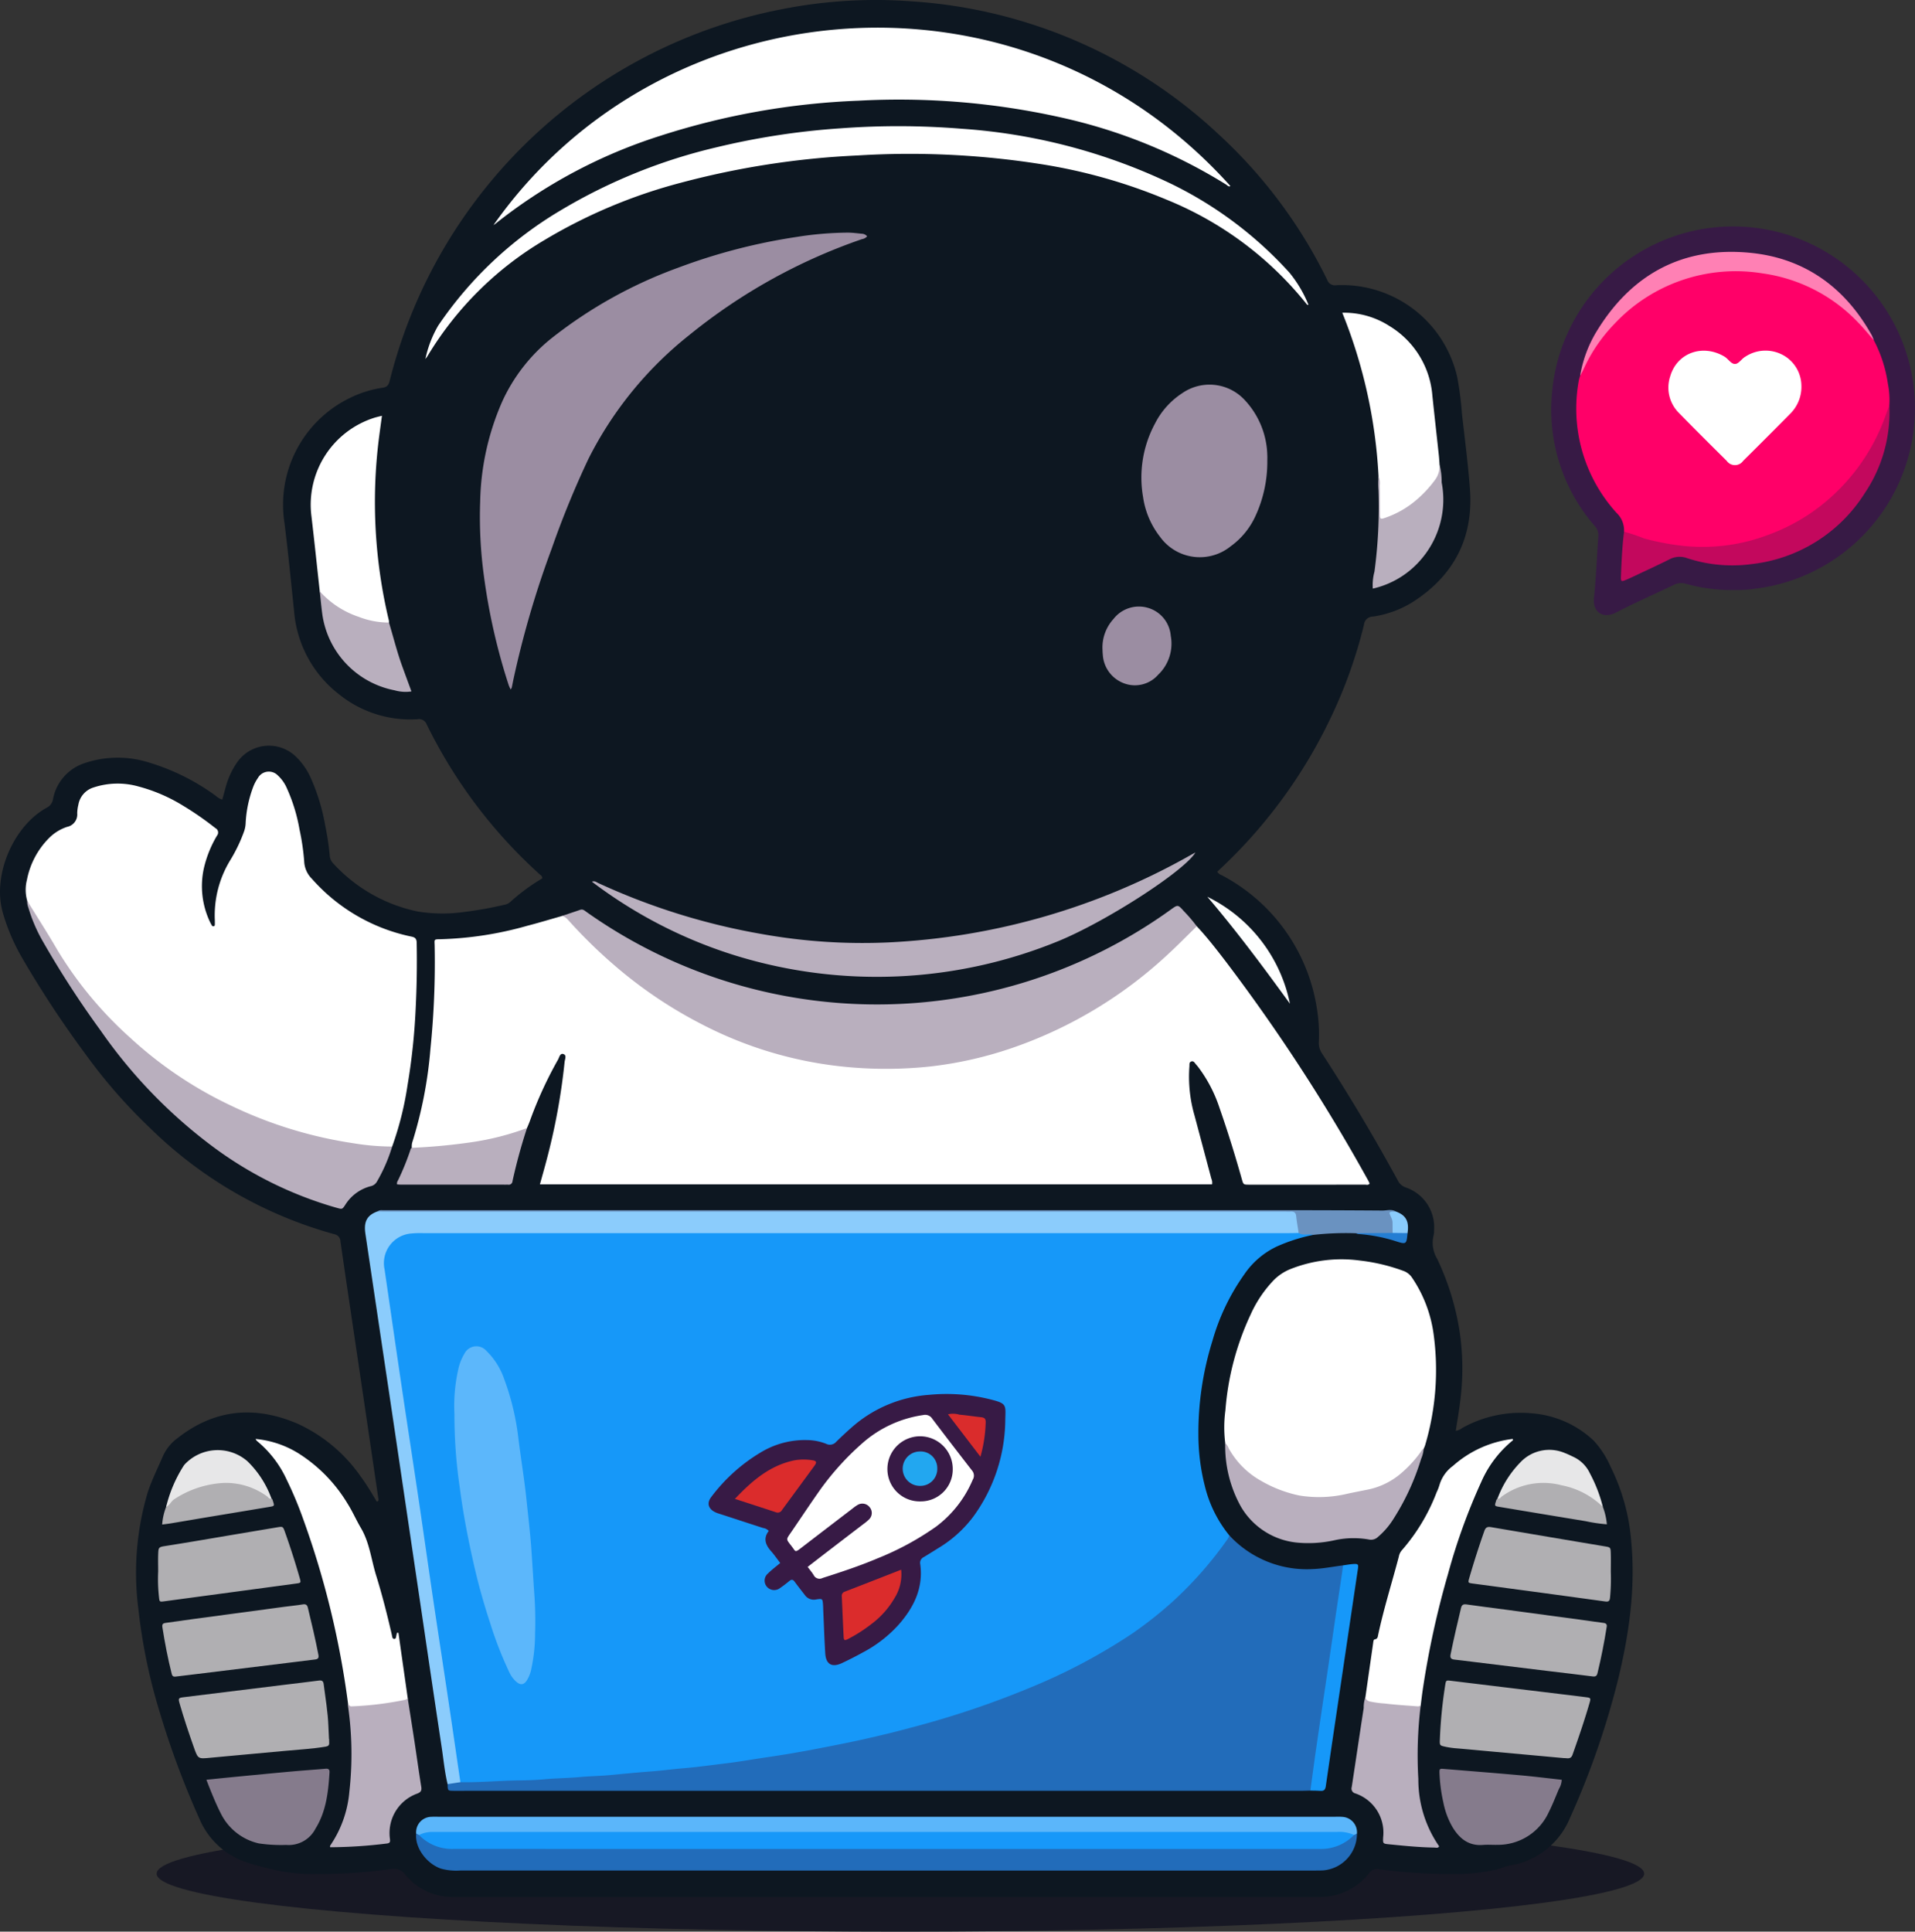<svg id="Capa_1" data-name="Capa 1" xmlns="http://www.w3.org/2000/svg" viewBox="0 0 280.644 283.065"><rect x="0" y="0" width="280.644" height="283.065" fill="#333333" stroke="none"/><defs><style>.cls-1{fill:#141623;opacity:0.9;}.cls-2{fill:#0d1721;}.cls-3{fill:#371a45;}.cls-4{fill:#1698f9;}.cls-5{fill:#fff;}.cls-6{fill:#226cba;}.cls-7{fill:#9b8da2;}.cls-8{fill:#b9afbe;}.cls-9{fill:#8bccfc;}.cls-10{fill:#5bb6fa;}.cls-11{fill:#b0afb2;}.cls-12{fill:#857b8c;}.cls-13{fill:#6a92c0;}.cls-14{fill:#e7e7e8;}.cls-15{fill:#fdfefe;}.cls-16{fill:#8acbfb;}.cls-17{fill:#247ed3;}.cls-18{fill:#ff0068;}.cls-19{fill:#c3085d;}.cls-20{fill:#ff80b4;}.cls-21{fill:#5cb7fb;}.cls-22{fill:#1798f9;}.cls-23{fill:#db2c2c;}.cls-24{fill:#da2c2c;}.cls-25{fill:#22a7f0;}</style></defs><title>not-results-black</title><ellipse class="cls-1" cx="131.954" cy="274.565" rx="109" ry="8.5"/><path class="cls-2" d="M199.439,148.68a1.183,1.183,0,0,0,.649.507A26.633,26.633,0,0,1,214.031,168.678a23.622,23.622,0,0,1,.292,4.974,2.706,2.706,0,0,0,.465,1.652q5.899,9.065,11.079,18.56a2.043,2.043,0,0,0,1.166,1.07,6.14,6.14,0,0,1,4.175,6.27,2.876,2.876,0,0,1-.061.723,4.568,4.568,0,0,0,.516,3.477,38.489,38.489,0,0,1,3.312,10.787,37.068,37.068,0,0,1,.03,10.361c-.168,1.335-.403,2.662-.616,4.052a1.942,1.942,0,0,0,.932-.401,17.545,17.545,0,0,1,10.219-2.16,14.82,14.82,0,0,1,9.048,3.99,13.583,13.583,0,0,1,2.481,3.819,29.707,29.707,0,0,1,3.025,10.843c.683,7.027-.329,13.894-2,20.69a119.277,119.277,0,0,1-6.982,19.983,11.441,11.441,0,0,1-8.849,6.941c-.624.116-1.178.389-1.779.548a26.108,26.108,0,0,1-6.495.695,78.334,78.334,0,0,1-10.781-.69,1.429,1.429,0,0,0-1.508.553,9.046,9.046,0,0,1-7.336,3.496q-63.385.008-126.77.001a8.858,8.858,0,0,1-7.131-3.254,2.101,2.101,0,0,0-2.206-.824,76.057,76.057,0,0,1-10.674.721,26.199,26.199,0,0,1-5.993-.537c-1.445-.339-2.895-.683-4.301-1.152a11.331,11.331,0,0,1-7.009-6.382,126.847,126.847,0,0,1-5.862-15.765,81.614,81.614,0,0,1-3.083-14.935,41.365,41.365,0,0,1,1.336-17.075c.607-1.887,1.504-3.648,2.282-5.46a6.651,6.651,0,0,1,2.088-2.553c5.464-4.305,11.407-4.822,17.683-2.103a22.82,22.82,0,0,1,9.205,7.74c.865,1.17,1.601,2.424,2.345,3.664.37-.151.228-.406.194-.634q-1.013-6.886-2.027-13.772-1.093-7.4-2.193-14.799-.661-4.471-1.31-8.944a1.082,1.082,0,0,0-.9-1.055A61.973,61.973,0,0,1,43.04,186.242a77.862,77.862,0,0,1-9.432-10.789,152.292,152.292,0,0,1-9.319-14.142A29.356,29.356,0,0,1,21.418,154.539c-1.492-5.502,1.68-12.63,6.471-15.24a1.686,1.686,0,0,0,.922-1.248,6.89,6.89,0,0,1,4.638-5.29,15.17,15.17,0,0,1,9.402-.096,32.451,32.451,0,0,1,9.814,4.886,2.558,2.558,0,0,0,.956.559c.169-.616.334-1.231.507-1.845a11.596,11.596,0,0,1,1.583-3.486,5.672,5.672,0,0,1,8.766-.903A9.956,9.956,0,0,1,66.59,134.938a29.198,29.198,0,0,1,2.111,6.94,38.864,38.864,0,0,1,.667,4.416,1.825,1.825,0,0,0,.539,1.195,23.138,23.138,0,0,0,12.36,7.019,22.805,22.805,0,0,0,7.041.035,54.013,54.013,0,0,0,5.519-.994,1.915,1.915,0,0,0,.948-.391,28.26,28.26,0,0,1,4.728-3.497c.039-.354-.215-.463-.379-.612A72.598,72.598,0,0,1,83.582,127.096a1.2,1.2,0,0,0-1.363-.763,16.668,16.668,0,0,1-11.519-3.68,17.098,17.098,0,0,1-6.549-12.085c-.458-4.34-.87-8.686-1.418-13.015A17.383,17.383,0,0,1,72.359,79.234a16.077,16.077,0,0,1,4.742-1.477c.657-.09.893-.377,1.052-1.007a73.708,73.708,0,0,1,57.527-54.476,70.653,70.653,0,0,1,18.936-1.145,72.632,72.632,0,0,1,44.914,19.392,71.731,71.731,0,0,1,16.028,21.443,1.2,1.2,0,0,0,1.36.764A17.313,17.313,0,0,1,234.597,76.17a46.679,46.679,0,0,1,.694,5.354c.417,3.682.898,7.361,1.175,11.055.53,7.05-2.246,12.539-8.145,16.425a15.006,15.006,0,0,1-6.084,2.285,1.299,1.299,0,0,0-1.289,1.153,69.71,69.71,0,0,1-4.84,13.581,73.551,73.551,0,0,1-15.825,21.852C200.01,148.137,199.734,148.399,199.439,148.68Z" transform="translate(-21.046 -20.935)"/><path class="cls-3" d="M275.199,107.397a24.868,24.868,0,0,1-7.087-.915,2.346,2.346,0,0,0-1.783.168c-2.806,1.355-5.674,2.591-8.434,4.033-1.943,1.015-3.468-.069-3.253-2.119.315-2.995.416-6.012.637-9.018a1.917,1.917,0,0,0-.494-1.5,25.942,25.942,0,0,1-6.304-19.344,26.64,26.64,0,1,1,32.383,28.053c-.776.173-1.563.307-2.352.415A19.711,19.711,0,0,1,275.199,107.397Z" transform="translate(-21.046 -20.935)"/><path class="cls-4" d="M213.478,201.896a25.327,25.327,0,0,0-5.315,1.701,11.914,11.914,0,0,0-4.756,4.069,31.825,31.825,0,0,0-4.685,9.779,45.28,45.28,0,0,0-2.048,13.802,30.535,30.535,0,0,0,.955,7.494,18.243,18.243,0,0,0,3.571,7.187c.303.578-.073.996-.363,1.407a53.667,53.667,0,0,1-15.571,14.62c-8.685,5.423-18.142,9.019-27.94,11.824a186.553,186.553,0,0,1-19.744,4.437q-8.182,1.407-16.445,2.276c-4.162.443-8.328.837-12.499,1.139-3.032.22-6.075.368-9.114.523-2.729.139-5.463.067-8.19.32-1.02.095-2.153.41-3.079-.431a14.572,14.572,0,0,1-.809-4.052c-.843-5.466-1.642-10.939-2.438-16.411-.652-4.481-1.329-8.958-1.984-13.439q-.952-6.516-1.933-13.028c-.681-4.511-1.357-9.024-2.001-13.541-.561-3.936-1.191-7.862-1.75-11.798-.16-1.129-.351-2.256-.481-3.388-.295-2.558,2.01-5.007,4.834-5.191.588-.038,1.178-.022,1.767-.022q62.853-0,125.706.003a8.233,8.233,0,0,1,2.069.11C211.97,201.535,212.897,201.08,213.478,201.896Z" transform="translate(-21.046 -20.935)"/><path class="cls-5" d="M196.436,156.672c1.521,1.616,2.872,3.374,4.222,5.129a266.333,266.333,0,0,1,20.893,32.115c.082.146.145.303.216.454-.201.275-.462.159-.678.16q-8.475.011-16.95.005c-.873-0-.876-.005-1.109-.833-.984-3.499-2.061-6.969-3.259-10.401a20.68,20.68,0,0,0-2.975-5.799,6.933,6.933,0,0,0-.455-.567c-.202-.214-.349-.591-.732-.443-.317.123-.232.472-.256.734a20.41,20.41,0,0,0,.756,7.194q1.23,4.614,2.459,9.229a1.473,1.473,0,0,1,.106.844H100.171c.311-1.124.615-2.184.896-3.251a93.097,93.097,0,0,0,2.722-14.687c.039-.395.363-1.018-.219-1.172-.454-.12-.569.514-.761.854a58.896,58.896,0,0,0-4.142,9.055c-.116.323-.261.635-.392.952a2.614,2.614,0,0,1-1.593,1.066,62.219,62.219,0,0,1-9.627,1.871c-1.513.181-3.034.044-4.536.301a1.064,1.064,0,0,1-1.125-.348,2.71,2.71,0,0,1,.047-.719,62.721,62.721,0,0,0,2.69-13.818,125.314,125.314,0,0,0,.615-15.045c-.01-.946-.202-.982.906-.985A51.492,51.492,0,0,0,98.342,156.592c1.64-.422,3.262-.916,4.892-1.378a1.576,1.576,0,0,1,1.728.638c1.513,1.568,2.997,3.157,4.61,4.634,9.064,8.296,19.499,13.938,31.679,15.884,16.457,2.629,31.387-1.334,44.838-11.088a67.763,67.763,0,0,0,8.88-7.815C195.36,157.061,195.717,156.51,196.436,156.672Z" transform="translate(-21.046 -20.935)"/><path class="cls-5" d="M25.035,152.94a5.876,5.876,0,0,1-.04-3.078,11.852,11.852,0,0,1,3.19-6.07,6.664,6.664,0,0,1,2.703-1.691,1.854,1.854,0,0,0,1.476-1.985,5.561,5.561,0,0,1,.162-1.233,3.214,3.214,0,0,1,2.196-2.542,11.256,11.256,0,0,1,6.65-.147,24.22,24.22,0,0,1,6.46,2.78,45.196,45.196,0,0,1,4.778,3.313.718.718,0,0,1,.235,1.105,16.618,16.618,0,0,0-1.926,4.798,12.231,12.231,0,0,0,.883,7.807c.086.188.189.369.288.551a.241.241,0,0,0,.259.115.198.198,0,0,0,.179-.211c.012-.241.004-.484-.001-.726a15.494,15.494,0,0,1,2.254-8.723,22.932,22.932,0,0,0,2.056-4.297,4.228,4.228,0,0,0,.212-1.22,17.509,17.509,0,0,1,1.041-5.067,6.207,6.207,0,0,1,.751-1.477,1.839,1.839,0,0,1,2.944-.353,5.506,5.506,0,0,1,1.303,1.86,24.884,24.884,0,0,1,1.852,6.039,33.808,33.808,0,0,1,.689,4.725,3.806,3.806,0,0,0,1.115,2.489,26.687,26.687,0,0,0,14.556,8.473c.556.108.802.287.814.925q.092,4.887-.158,9.766a92.313,92.313,0,0,1-1.194,11.15,46.845,46.845,0,0,1-2.244,8.936,2.137,2.137,0,0,1-1.776.355,62.074,62.074,0,0,1-19.648-4.921,58.505,58.505,0,0,1-13.087-7.573,57.812,57.812,0,0,1-14.828-16.36,61.975,61.975,0,0,1-3.57-6.078C25.401,153.901,25.236,153.414,25.035,152.94Z" transform="translate(-21.046 -20.935)"/><path class="cls-6" d="M88.516,282.091c2.873.06,5.737-.226,8.61-.257,1.2-.013,2.42-.05,3.621-.16,1.79-.165,3.586-.172,5.377-.338,1.372-.127,2.76-.141,4.137-.266,2.096-.191,4.191-.403,6.29-.559,1.551-.115,3.091-.33,4.638-.457,2.032-.167,4.048-.455,6.069-.696,2.192-.262,4.367-.658,6.553-.973,3.351-.483,6.673-1.12,9.992-1.779,3.73-.74,7.433-1.598,11.101-2.596a134.061,134.061,0,0,0,18.343-6.285,84.412,84.412,0,0,0,13.772-7.441,59.035,59.035,0,0,0,5.855-4.628,56.051,56.051,0,0,0,8.127-9.258,2.203,2.203,0,0,0,.199-.472,15.448,15.448,0,0,0,12.261,4.937c1.473-.056,2.938-.353,4.406-.539a1.303,1.303,0,0,1,.272,1.256c-.841,6.023-1.775,12.031-2.669,18.046-.604,4.066-1.209,8.133-1.774,12.205a2.213,2.213,0,0,1-.617,1.495c-.45.01-.9.029-1.35.029q-60.919.002-121.837.002c-.797,0-1.594.012-2.391.002-.839-.011-.838-.02-.86-.979A1.21,1.21,0,0,1,88.516,282.091Z" transform="translate(-21.046 -20.935)"/><path class="cls-5" d="M200.603,232.389a18.466,18.466,0,0,1,.025-4.766,40.352,40.352,0,0,1,3.705-14.074,17.808,17.808,0,0,1,3.412-5.053,7.269,7.269,0,0,1,2.312-1.548,20.233,20.233,0,0,1,10.287-1.293,27.163,27.163,0,0,1,6.345,1.508,2.542,2.542,0,0,1,1.28.984,19.32,19.32,0,0,1,3.154,8.16,38.788,38.788,0,0,1-1.232,16.439,3.65,3.65,0,0,1-.203.477,11.523,11.523,0,0,1-8.596,6.472c-2.579.508-5.136,1.264-7.793,1.003-4.808-.473-8.956-2.254-11.889-6.308A6.506,6.506,0,0,1,200.603,232.389Z" transform="translate(-21.046 -20.935)"/><path class="cls-7" d="M148.126,55.568a1.257,1.257,0,0,1-.766.413A82.731,82.731,0,0,0,122.058,70.038a54.251,54.251,0,0,0-14.784,18.156,134.884,134.884,0,0,0-5.387,13.168,139.044,139.044,0,0,0-5.595,19.124c-.085.406-.161.814-.249,1.219a1.343,1.343,0,0,1-.157.265,5.99,5.99,0,0,1-.284-.619,89.522,89.522,0,0,1-3.633-15.974A64.089,64.089,0,0,1,91.417,94.389a38.185,38.185,0,0,1,3.228-14.609,25.362,25.362,0,0,1,7.129-9.2A66.424,66.424,0,0,1,120.38,60.184a85.329,85.329,0,0,1,17.457-4.533,49.23,49.23,0,0,1,7.447-.626c.69.001,1.38.098,2.07.162A1.028,1.028,0,0,1,148.126,55.568Z" transform="translate(-21.046 -20.935)"/><path class="cls-5" d="M93.372,53.916c24.778-35.234,77.566-39.63,107.992-5.716-.288.153-.441-.101-.62-.215a77.187,77.187,0,0,0-24.307-9.862,108.993,108.993,0,0,0-29.523-2.434,107.804,107.804,0,0,0-29.053,5.132A75.246,75.246,0,0,0,93.629,53.742C93.549,53.807,93.458,53.858,93.372,53.916Z" transform="translate(-21.046 -20.935)"/><path class="cls-8" d="M196.436,156.672c-1.464,1.424-2.892,2.889-4.4,4.266a63.964,63.964,0,0,1-22.168,13.393,56.492,56.492,0,0,1-12.514,2.887,61.318,61.318,0,0,1-11.926.098,57.788,57.788,0,0,1-21.493-6.264A64.995,64.995,0,0,1,111.2,162.491a73.731,73.731,0,0,1-6.763-6.599c-.325-.359-.632-.756-1.204-.678.946-.317,1.895-.626,2.837-.953.405-.14.653.118.931.314a73.638,73.638,0,0,0,85.617-.343c1.045-.749,1.048-.761,1.933.235A22.387,22.387,0,0,1,196.436,156.672Z" transform="translate(-21.046 -20.935)"/><path class="cls-9" d="M88.516,282.091q-.937.144-1.874.288c-.429-1.75-.59-3.545-.857-5.321q-1.322-8.773-2.608-17.551-.996-6.723-1.992-13.447-1.078-7.288-2.156-14.577-1.09-7.339-2.189-14.678-1.123-7.544-2.246-15.088c-.264-1.759.235-2.705,1.773-3.263a4.095,4.095,0,0,1,1.239-.063q66.019-.005,132.039.008c.58 0,1.357-.309,1.662.463a2.806,2.806,0,0,1,.059,2.753c-.52.008-1.039.023-1.559.023q-63.328.002-126.655.003a14.081,14.081,0,0,0-1.765.043,4.356,4.356,0,0,0-3.983,5.26c.855,5.853,1.695,11.708,2.562,17.56.795,5.372,1.628,10.738,2.424,16.11.73,4.927,1.422,9.86,2.151,14.788.724,4.893,1.48,9.782,2.21,14.675C87.348,274.081,87.928,278.086,88.516,282.091Z" transform="translate(-21.046 -20.935)"/><path class="cls-6" d="M219.908,289.628a5.392,5.392,0,0,1-4.986,5.393c-.484.026-.97.021-1.455.021q-62.496.001-124.993-.001a8.527,8.527,0,0,1-2.777-.269c-2.08-.697-3.887-3.056-3.66-5.143a.619.619,0,0,1,.731.154,11.404,11.404,0,0,0,6.719,1.682q61.178-.05,122.355-.002c2.609.002,5.126-.089,7.332-1.69A.641.641,0,0,1,219.908,289.628Z" transform="translate(-21.046 -20.935)"/><path class="cls-5" d="M83.385,73.553A16.535,16.535,0,0,1,85.266,68.648a56.317,56.317,0,0,1,17.943-16.887,80.143,80.143,0,0,1,22.908-9.256,108.467,108.467,0,0,1,18.151-2.768,114.638,114.638,0,0,1,17.755.068,84.295,84.295,0,0,1,30.359,7.922,56.967,56.967,0,0,1,17.626,13.155,18.146,18.146,0,0,1,2.795,4.715c-.203.041-.262-.086-.327-.17a50.603,50.603,0,0,0-20.446-15.223,79.48,79.48,0,0,0-18.431-5.218,123.877,123.877,0,0,0-26.832-1.272A121.955,121.955,0,0,0,120.846,47.709a76.772,76.772,0,0,0-20.029,8.416A49.163,49.163,0,0,0,83.722,73.077C83.623,73.244,83.498,73.395,83.385,73.553Z" transform="translate(-21.046 -20.935)"/><path class="cls-7" d="M206.771,88.492a18.893,18.893,0,0,1-1.731,8.048,11.18,11.18,0,0,1-3.646,4.454,7.181,7.181,0,0,1-10.33-1.376,12.302,12.302,0,0,1-2.503-5.854,16.699,16.699,0,0,1,1.75-10.764,11.534,11.534,0,0,1,3.974-4.437,7.027,7.027,0,0,1,9.262,1.087,12.23,12.23,0,0,1,3.222,8.011C206.785,87.937,206.771,88.215,206.771,88.492Z" transform="translate(-21.046 -20.935)"/><path class="cls-8" d="M107.792,150.137c.437-.156.657.074.892.183a96.492,96.492,0,0,0,24.235,7.528,83.577,83.577,0,0,0,18.322,1.188,99.601,99.601,0,0,0,44.307-12.804c.208-.116.418-.229.691-.378-1.64,2.74-13.09,10.113-20.062,12.979a70.252,70.252,0,0,1-47.112,2.199A68.155,68.155,0,0,1,107.792,150.137Z" transform="translate(-21.046 -20.935)"/><path class="cls-8" d="M25.035,152.94c1.468,2.384,2.991,4.737,4.394,7.159a56.443,56.443,0,0,0,10.686,12.897,58.805,58.805,0,0,0,14.841,9.983,62.596,62.596,0,0,0,17.883,5.486,35.356,35.356,0,0,0,5.679.484,24.179,24.179,0,0,1-2.225,5.126,1.39,1.39,0,0,1-.963.695,6.226,6.226,0,0,0-3.676,2.707c-.445.676-.452.677-1.231.46a56.044,56.044,0,0,1-18.483-9.195,73.557,73.557,0,0,1-16.137-16.774A140.994,140.994,0,0,1,27.386,158.993a22.902,22.902,0,0,1-2.177-5.039A2.419,2.419,0,0,1,25.035,152.94Z" transform="translate(-21.046 -20.935)"/><path class="cls-10" d="M219.908,289.628l-.426.207a15.763,15.763,0,0,1-3.513-.017q-63.34.027-126.68.024a39.79,39.79,0,0,0-5.912.138,2.904,2.904,0,0,1-.918-.145q-.211-.103-.421-.205a2.259,2.259,0,0,1,2.232-2.459c.311-.022.624-.009.935-.009q65.762-0,131.524 0c.346,0,.696-.017,1.039.017A2.264,2.264,0,0,1,219.908,289.628Z" transform="translate(-21.046 -20.935)"/><path class="cls-5" d="M72.062,270.66a128.163,128.163,0,0,0-6.573-27.092,54.559,54.559,0,0,0-2.448-5.838,15.881,15.881,0,0,0-4.339-5.633,1.498,1.498,0,0,1-.21-.299,14.423,14.423,0,0,1,6.292,2.108,22.246,22.246,0,0,1,7.199,7.37c.723,1.142,1.258,2.394,1.944,3.55,1.284,2.166,1.52,4.642,2.242,6.97.872,2.809,1.599,5.662,2.261,8.53.039.169.068.34.11.508a.322.322,0,0,0,.269.275.278.278,0,0,0,.275-.258c.039-.216.088-.429.133-.644l.22-.002q.683,4.806,1.366,9.612c-.006.611-.524.708-.922.794a39.483,39.483,0,0,1-7.048.723C72.369,271.347,72.16,271.065,72.062,270.66Z" transform="translate(-21.046 -20.935)"/><path class="cls-5" d="M221.153,269.603q.564-3.954,1.132-7.908c.029-.199.037-.499.245-.533.433-.072.432-.403.492-.685.826-3.859,2.019-7.62,3.021-11.432a1.976,1.976,0,0,1,.432-.923,27.972,27.972,0,0,0,5.104-8.496,7.001,7.001,0,0,0,.415-1.061,5.351,5.351,0,0,1,1.989-2.823,16.061,16.061,0,0,1,8.731-3.944c.121.127.043.2-.029.257a16.229,16.229,0,0,0-4.535,5.986,88.34,88.34,0,0,0-4.897,13.544,129.472,129.472,0,0,0-3.696,16.913c-.118.787-.206,1.578-.308,2.367-.169.441-.531.467-.934.47a43.997,43.997,0,0,1-5.973-.526C221.722,270.726,220.987,270.556,221.153,269.603Z" transform="translate(-21.046 -20.935)"/><path class="cls-5" d="M223.073,90.739a74.093,74.093,0,0,0-5.315-23.976,12.25,12.25,0,0,1,6.91,1.947,13.127,13.127,0,0,1,6.295,10.227c.305,2.927.637,5.851.952,8.777.048.447.069.898.102,1.346a3.366,3.366,0,0,1-.693,2.915,15.661,15.661,0,0,1-6.692,5.069c-1.154.452-1.459.208-1.482-1.033C223.115,94.253,223.253,92.494,223.073,90.739Z" transform="translate(-21.046 -20.935)"/><path class="cls-5" d="M67.907,107.586c-.406-3.683-.79-7.369-1.223-11.049a13.358,13.358,0,0,1,9.179-14.369c.351-.111.712-.189,1.157-.306-.168,1.256-.331,2.414-.477,3.575a74.658,74.658,0,0,0,1.491,26.414,1.608,1.608,0,0,1,.015.309,1.203,1.203,0,0,1-1.234.348,15.523,15.523,0,0,1-8.005-3.447A2.739,2.739,0,0,1,67.907,107.586Z" transform="translate(-21.046 -20.935)"/><path class="cls-11" d="M250.246,278.568c-3.511-.32-6.991-.637-10.472-.955-1.757-.16-3.514-.329-5.273-.477a11.837,11.837,0,0,1-1.536-.212c-.947-.206-.944-.179-.905-1.158a67.883,67.883,0,0,1,.773-7.843c.122-.778.123-.776.924-.678q8.242,1.002,16.485,1.999c1.099.133,2.198.264,3.296.406.594.077.654.145.485.733-.748,2.594-1.622,5.147-2.524,7.691C251.238,278.809,250.696,278.544,250.246,278.568Z" transform="translate(-21.046 -20.935)"/><path class="cls-11" d="M69.287,275.773c0,.173-.011.347.002.52.029.381-.127.528-.52.594-1.983.336-3.99.43-5.987.623-3.62.35-7.244.65-10.864,1-1.85.179-1.851.209-2.472-1.546-.739-2.09-1.442-4.191-2.056-6.321-.255-.885-.224-.903.698-1.016q7.321-.898,14.64-1.804c1.684-.207,3.37-.399,5.052-.621.439-.058.645.073.7.514.258,2.061.62,4.11.696,6.191.023.623.058,1.245.087,1.868Z" transform="translate(-21.046 -20.935)"/><path class="cls-8" d="M72.062,270.66c.147.137.254.347.499.323a47.549,47.549,0,0,0,7.886-.966,1.634,1.634,0,0,0,.354-.2c.332,2.117.671,4.234.993,6.353.333,2.19.629,4.385.985,6.571.088.538-.014.791-.541,1.009a6.135,6.135,0,0,0-4.046,6.643c.02.32.1.588-.374.68a70.474,70.474,0,0,1-8.372.557c-.082-.147-.003-.26.077-.373a16.442,16.442,0,0,0,2.72-7.758,49.274,49.274,0,0,0-.206-12.633A.805.805,0,0,1,72.062,270.66Z" transform="translate(-21.046 -20.935)"/><path class="cls-8" d="M200.603,232.389a2.144,2.144,0,0,1,.503.775,12.245,12.245,0,0,0,4.776,4.786,18.776,18.776,0,0,0,5.596,2.138,17.926,17.926,0,0,0,7.102-.28c.98-.206,1.963-.4,2.945-.595a10.772,10.772,0,0,0,5.036-2.544,17.479,17.479,0,0,0,2.651-2.911c.141-.194.239-.426.476-.534a4.56,4.56,0,0,1-.377,1.496,35.552,35.552,0,0,1-4.126,8.911,11.112,11.112,0,0,1-2.168,2.498,1.464,1.464,0,0,1-1.329.41,12.994,12.994,0,0,0-5.147.12,17.665,17.665,0,0,1-5.464.322,10.722,10.722,0,0,1-8.215-5.335A18.291,18.291,0,0,1,200.603,232.389Z" transform="translate(-21.046 -20.935)"/><path class="cls-11" d="M256.505,259.355c-.364,2.287-.801,4.528-1.342,6.749-.1.41-.267.552-.716.493-2.197-.287-4.4-.532-6.599-.8q-5.619-.683-11.237-1.374c-.79-.097-1.58-.202-2.372-.285-.493-.052-.724-.198-.605-.784.462-2.273.986-4.532,1.526-6.787.108-.451.324-.593.813-.521,1.918.284,3.843.512,5.765.77q5.867.786,11.733,1.582c.857.116,1.712.252,2.571.358C256.446,258.805,256.583,259.005,256.505,259.355Z" transform="translate(-21.046 -20.935)"/><path class="cls-11" d="M44.852,259.434c-.115-.565.169-.64.512-.687,1.304-.177,2.605-.369,3.909-.546q6.691-.904,13.382-1.8c.927-.124,1.86-.208,2.781-.363.46-.077.638.11.732.501.556,2.287,1.095,4.578,1.542,6.89.087.45-.048.634-.482.686-1.375.163-2.749.341-4.124.51q-6.547.804-13.094,1.606c-1.066.13-2.133.249-3.197.387-.325.042-.509-.031-.598-.384C45.636,263.949,45.198,261.637,44.852,259.434Z" transform="translate(-21.046 -20.935)"/><path class="cls-8" d="M221.153,269.603c.05.392.278.565.661.669a15.493,15.493,0,0,0,2.238.301c1.596.193,3.205.288,4.809.411a1.132,1.132,0,0,0,.387-.122,59.97,59.97,0,0,0-.344,10.773,17.192,17.192,0,0,0,3.051,9.859c-.182.313-.452.186-.665.183-2.251-.033-4.49-.261-6.728-.484-.859-.085-.856-.118-.813-1.037a6.063,6.063,0,0,0-4.077-6.414.726.726,0,0,1-.53-.927c.592-3.862,1.156-7.728,1.755-11.589A4.628,4.628,0,0,1,221.153,269.603Z" transform="translate(-21.046 -20.935)"/><path class="cls-11" d="M257.112,251.325a28.651,28.651,0,0,1-.116,3.731c-.05.525-.245.621-.725.555q-7.089-.979-14.181-1.928-2.569-.347-5.14-.688c-.767-.102-.788-.108-.588-.8q1.008-3.488,2.216-6.913c.195-.557.481-.648,1.006-.558q8.331,1.421,16.667,2.816c.801.136.826.151.854.983C257.137,249.456,257.112,250.391,257.112,251.325Z" transform="translate(-21.046 -20.935)"/><path class="cls-11" d="M44.228,251.207c0-.901-.032-1.803.01-2.702.034-.724.072-.867.876-.993,3.626-.569,7.242-1.198,10.861-1.806q2.817-.473,5.634-.947c.89-.151.901-.159,1.2.681q1.184,3.329,2.157,6.726c.206.719.188.727-.558.827q-9.626,1.297-19.252,2.592c-.739.099-.733.098-.812-.641A23.866,23.866,0,0,1,44.228,251.207Z" transform="translate(-21.046 -20.935)"/><path class="cls-12" d="M51.29,281.737c1.604-.161,3.044-.31,4.486-.449,2.683-.259,5.365-.52,8.049-.763,1.652-.15,3.307-.259,4.959-.405.423-.037.577.144.554.528-.177,2.88-.489,5.739-2.058,8.259a4.403,4.403,0,0,1-4.286,2.382,22.32,22.32,0,0,1-4.028-.223,8.247,8.247,0,0,1-5.536-4.341C52.633,285.157,51.983,283.522,51.29,281.737Z" transform="translate(-21.046 -20.935)"/><path class="cls-12" d="M249.921,281.741a2.826,2.826,0,0,1-.409,1.333c-.488,1.145-.935,2.312-1.496,3.421a8.185,8.185,0,0,1-7.551,4.78c-.692.019-1.388-.045-2.075.013-2.113.177-3.462-.939-4.475-2.607a11.588,11.588,0,0,1-1.338-3.578,23.847,23.847,0,0,1-.572-4.308c-.024-.69.02-.698.702-.641,3.686.306,7.373.593,11.057.923C245.82,281.261,247.87,281.517,249.921,281.741Z" transform="translate(-21.046 -20.935)"/><path class="cls-8" d="M81.395,189.132a84.664,84.664,0,0,0,8.868-.835,39.436,39.436,0,0,0,8.014-2.055,80.394,80.394,0,0,0-2.126,7.788.544.544,0,0,1-.649.504c-.103-.008-.207.001-.311 0q-7.675-0-15.351-.002c-.201-0-.403-.023-.594-.035-.085-.303.084-.5.186-.71a37.66,37.66,0,0,0,1.718-4.221C81.204,189.405,81.224,189.227,81.395,189.132Z" transform="translate(-21.046 -20.935)"/><path class="cls-8" d="M67.907,107.586a13.362,13.362,0,0,0,5.711,3.741,12.071,12.071,0,0,0,4.431.834c.643,2.114,1.169,4.263,1.921,6.343.445,1.231.899,2.458,1.374,3.753a5.757,5.757,0,0,1-2.471-.164,13.245,13.245,0,0,1-10.615-11.319C68.121,109.714,68.023,108.649,67.907,107.586Z" transform="translate(-21.046 -20.935)"/><path class="cls-8" d="M223.073,90.739a2.522,2.522,0,0,1,.172,1.321c.028,1.419.017,2.838.034,4.258.008.675.08.736.725.513a14.094,14.094,0,0,0,4.656-2.669,17.157,17.157,0,0,0,2.614-2.804,3.436,3.436,0,0,0,.742-2.298,9.611,9.611,0,0,1,.304,2.557,13.375,13.375,0,0,1-2.847,11.095,13.102,13.102,0,0,1-7.242,4.478,7.432,7.432,0,0,1,.242-2.476,71.401,71.401,0,0,0,.594-11.903A12.858,12.858,0,0,1,223.073,90.739Z" transform="translate(-21.046 -20.935)"/><path class="cls-7" d="M182.613,116.028a6.206,6.206,0,0,1,1.609-4.379,4.712,4.712,0,0,1,5.039-1.645,4.654,4.654,0,0,1,3.359,4.1,6.289,6.289,0,0,1-1.841,5.703,4.529,4.529,0,0,1-5.034,1.252,4.768,4.768,0,0,1-3.083-4.202C182.627,116.583,182.629,116.305,182.613,116.028Z" transform="translate(-21.046 -20.935)"/><path class="cls-13" d="M211.366,201.616c-.123-.818-.277-1.633-.359-2.456-.055-.551-.342-.701-.828-.677-.277.014-.554.001-.832.001q-66.024 0-132.048-0c-.311,0-.622-.02-.934-.03a.948.948,0,0,1,.686-.174c.416-.003.832-.003,1.248-.003q65.605-0,131.211.002,7.069.001,14.139.052c.642.005,1.312-.248,1.932.129a1.259,1.259,0,0,0-.16,1.226c.169.754.319,1.555-.409,2.165a4.23,4.23,0,0,1-2.215-.007c-1.019-.068-2.04-.103-3.057-.189a42.933,42.933,0,0,0-6.263.241C212.789,201.694,212.025,202.05,211.366,201.616Z" transform="translate(-21.046 -20.935)"/><path class="cls-4" d="M213.079,283.327c.232-1.709.456-3.419.699-5.127q.466-3.282.957-6.56c.303-2.049.619-4.097.92-6.147.392-2.664.77-5.331,1.162-7.995.301-2.05.615-4.097.921-6.146.051-.341.087-.685.13-1.027.513-.07,1.025-.174,1.54-.203.67-.037.739.05.645.694-.345,2.358-.7,4.715-1.05,7.072q-.989,6.663-1.976,13.326c-.567,3.827-1.14,7.654-1.687,11.484-.076.53-.299.71-.811.666C214.049,283.322,213.563,283.337,213.079,283.327Z" transform="translate(-21.046 -20.935)"/><path class="cls-11" d="M60.817,240.498c.161.104.187.28.24.442.216.659.205.691-.456.801q-4.446.744-8.894,1.478c-1.874.313-3.746.634-5.62.947-.374.062-.751.103-1.275.173a8.851,8.851,0,0,1,.582-2.585c.703-1.79,2.37-2.326,3.932-2.941a11.251,11.251,0,0,1,9.648.205A6.537,6.537,0,0,1,60.817,240.498Z" transform="translate(-21.046 -20.935)"/><path class="cls-11" d="M255.946,241.753a9.641,9.641,0,0,1,.588,2.552,23.01,23.01,0,0,1-3.114-.458q-6.34-1.04-12.677-2.103c-.669-.112-.681-.147-.467-.793a.792.792,0,0,1,.242-.445c2.594-2.632,5.763-3.045,9.207-2.379a17.886,17.886,0,0,1,4.642,1.77C255.187,240.312,255.481,241.085,255.946,241.753Z" transform="translate(-21.046 -20.935)"/><path class="cls-14" d="M255.946,241.753a11.83,11.83,0,0,0-6.046-3.165,10.366,10.366,0,0,0-8.773,1.644c-.18.125-.299.426-.609.274a15.022,15.022,0,0,1,3.287-5.225,5.816,5.816,0,0,1,6.572-1.418c.419.156.822.359,1.227.55a4.981,4.981,0,0,1,2.444,2.427A21.426,21.426,0,0,1,255.946,241.753Z" transform="translate(-21.046 -20.935)"/><path class="cls-14" d="M60.817,240.498c-.311.165-.43-.142-.607-.267a10.186,10.186,0,0,0-6.422-1.984,14.534,14.534,0,0,0-7.2,2.378c-.482.305-.663.896-1.194,1.129a19.78,19.78,0,0,1,2.536-5.978,1.735,1.735,0,0,1,.185-.249,6.636,6.636,0,0,1,9.189-.466A14.394,14.394,0,0,1,60.817,240.498Z" transform="translate(-21.046 -20.935)"/><path class="cls-15" d="M197.979,152.345a22.396,22.396,0,0,1,12.107,15.671C206.206,162.669,202.268,157.368,197.979,152.345Z" transform="translate(-21.046 -20.935)"/><path class="cls-16" d="M225.133,201.606c-.003-.511-.003-1.022-.01-1.533-.007-.522-.356-.947-.458-1.424.3-.266.633-.09.917-.189,1.507.541,2,1.44,1.739,3.171A1.539,1.539,0,0,1,225.133,201.606Z" transform="translate(-21.046 -20.935)"/><path class="cls-17" d="M225.133,201.606q1.094.012,2.189.024c-.158,1.655-.167,1.683-1.749,1.182a23.265,23.265,0,0,0-5.443-1.043,1.861,1.861,0,0,1-.39-.114Q222.437,201.631,225.133,201.606Z" transform="translate(-21.046 -20.935)"/><path class="cls-18" d="M295.658,70.795a19.828,19.828,0,0,1,2.058,6.361,12.225,12.225,0,0,1,.212,3.192c-.585,4.165-2.725,7.596-5.337,10.715a28.932,28.932,0,0,1-32.166,8.671,2.715,2.715,0,0,1-1.374-.882,3.544,3.544,0,0,0-1.105-2.767,22.714,22.714,0,0,1-5.527-19.377,5.891,5.891,0,0,1,.194-.699c1.57-5.161,4.988-8.863,9.392-11.737a25.292,25.292,0,0,1,30.303,2.323A19.032,19.032,0,0,1,295.658,70.795Z" transform="translate(-21.046 -20.935)"/><path class="cls-19" d="M259.051,98.852a26.901,26.901,0,0,1,2.936.984,36.139,36.139,0,0,0,6.194,1.135,27.088,27.088,0,0,0,11.986-1.654,28.045,28.045,0,0,0,9.795-6.067,29.257,29.257,0,0,0,6.634-9.434c.503-1.13.892-2.31,1.333-3.468a21.191,21.191,0,0,1-3.612,12.872,22.514,22.514,0,0,1-16.505,10.368,21.189,21.189,0,0,1-9.53-.866,3.155,3.155,0,0,0-2.58.181c-1.702.852-3.434,1.643-5.155,2.457-.375.178-.751.354-1.133.516-.781.331-.848.305-.816-.507C258.683,103.193,258.779,101.016,259.051,98.852Z" transform="translate(-21.046 -20.935)"/><path class="cls-20" d="M295.658,70.795c-.754-.856-1.47-1.749-2.267-2.562a23.806,23.806,0,0,0-14.045-7.236,24.339,24.339,0,0,0-21.723,7.419,23.488,23.488,0,0,0-4.531,6.673c-.144.313-.318.612-.478.918a18.294,18.294,0,0,1,2.51-6.661c5.134-8.332,12.655-12.301,22.374-11.367,7.984.767,13.918,5.041,17.841,12.055A7.062,7.062,0,0,1,295.658,70.795Z" transform="translate(-21.046 -20.935)"/><path class="cls-3" d="M135.389,249.977c-.459-.598-.867-1.199-1.344-1.737-.823-.929-1.173-1.885-.333-2.964a1.387,1.387,0,0,0-.843-.431q-3.11-1.011-6.22-2.026c-.197-.064-.398-.121-.591-.198-1.195-.481-1.524-1.398-.736-2.374a25.186,25.186,0,0,1,7.497-6.645,12.473,12.473,0,0,1,6.568-1.638,7.757,7.757,0,0,1,2.733.546,1.218,1.218,0,0,0,1.49-.314c.87-.844,1.757-1.675,2.679-2.461a19.15,19.15,0,0,1,10.903-4.4,26.397,26.397,0,0,1,8.875.635c2.527.622,2.365.797,2.304,2.915a24.375,24.375,0,0,1-4.68,14.284,17.901,17.901,0,0,1-4.968,4.524c-.766.475-1.526.958-2.299,1.42a.927.927,0,0,0-.517,1.02c.473,3.467-.906,6.293-3.106,8.817a18.899,18.899,0,0,1-5.212,4.083c-1.03.568-2.079,1.107-3.144,1.607-1.479.696-2.361.185-2.46-1.441-.127-2.075-.196-4.154-.289-6.231-.012-.277-.013-.555-.033-.831-.067-.938-.073-.961-1.009-.818a1.607,1.607,0,0,1-1.647-.632c-.507-.659-1.023-1.312-1.516-1.982-.241-.328-.462-.341-.768-.09-.428.352-.865.697-1.325,1.004a1.409,1.409,0,0,1-1.966-.166,1.369,1.369,0,0,1,.178-1.956C134.143,250.963,134.758,250.51,135.389,249.977Z" transform="translate(-21.046 -20.935)"/><path class="cls-21" d="M87.643,228.166a24.354,24.354,0,0,1,.623-6.828,7.235,7.235,0,0,1,.829-2.009,1.955,1.955,0,0,1,3.241-.433,10.541,10.541,0,0,1,2.588,4.091,37.247,37.247,0,0,1,2.098,8.754c.369,2.98.865,5.946,1.178,8.931.248,2.368.529,4.735.703,7.113.161,2.206.282,4.414.44,6.618a54.892,54.892,0,0,1,.118,5.912,24.674,24.674,0,0,1-.588,5.347,4.954,4.954,0,0,1-.626,1.53c-.45.673-.942.709-1.555.169a4.21,4.21,0,0,1-.983-1.325,55.577,55.577,0,0,1-2.859-7.351c-.886-2.695-1.658-5.426-2.292-8.193-.872-3.806-1.624-7.634-2.124-11.512A72.8,72.8,0,0,1,87.643,228.166Z" transform="translate(-21.046 -20.935)"/><path class="cls-22" d="M82.458,289.834a4.247,4.247,0,0,1,2.003-.446c.242.004.485-0.0.727-0q65.886-0,131.773-.004a5.16,5.16,0,0,1,2.521.451,6.724,6.724,0,0,1-4.942,2.044q-63.518.01-127.036-.005A6.659,6.659,0,0,1,82.458,289.834Z" transform="translate(-21.046 -20.935)"/><path class="cls-5" d="M285.039,77.364a5.54,5.54,0,0,1-1.539,4.102q-3.467,3.513-6.977,6.982a1.477,1.477,0,0,1-2.427.019c-2.338-2.315-4.674-4.632-6.972-6.987a5.241,5.241,0,0,1-1.314-5.381c.986-3.46,4.766-4.808,7.955-2.909.567.337.979,1.113,1.577,1.078.53-.031.934-.755,1.483-1.065a5.373,5.373,0,0,1,5.536-.228A5.162,5.162,0,0,1,285.039,77.364Z" transform="translate(-21.046 -20.935)"/><path class="cls-5" d="M139.408,250.547c.951-.734,1.849-1.433,2.752-2.125q2.761-2.117,5.525-4.23a5.718,5.718,0,0,0,.714-.6,1.31,1.31,0,0,0,.099-1.791,1.352,1.352,0,0,0-1.773-.331,6.284,6.284,0,0,0-.76.541q-3.795,2.902-7.584,5.811c-.812.627-.745.471-1.191-.128-.988-1.324-1.03-1.018-.107-2.369,1.386-2.029,2.745-4.077,4.162-6.084a40.283,40.283,0,0,1,6.119-6.765,17.12,17.12,0,0,1,8.995-4.183,1.23,1.23,0,0,1,1.319.552q2.886,3.807,5.818,7.579a1.138,1.138,0,0,1,.114,1.33,16.732,16.732,0,0,1-5.364,6.881,41.705,41.705,0,0,1-8.552,4.642c-2.643,1.125-5.368,2.019-8.101,2.895a.951.951,0,0,1-1.302-.422C140.044,251.347,139.731,250.982,139.408,250.547Z" transform="translate(-21.046 -20.935)"/><path class="cls-23" d="M153.108,250.96a6.509,6.509,0,0,1-.948,4.124,12.738,12.738,0,0,1-3.424,3.849,21.538,21.538,0,0,1-3.403,2.176c-.508.266-.621.218-.65-.324-.103-1.967-.179-3.936-.27-5.904a.634.634,0,0,1,.453-.71C147.57,253.128,150.267,252.069,153.108,250.96Z" transform="translate(-21.046 -20.935)"/><path class="cls-23" d="M128.748,240.581c2.519-2.668,5.097-4.858,8.598-5.627a7.852,7.852,0,0,1,2.789-.029c.557.079.639.292.297.762-1.586,2.181-3.191,4.348-4.782,6.525a.71.71,0,0,1-.881.332C132.835,241.907,130.897,241.28,128.748,240.581Z" transform="translate(-21.046 -20.935)"/><path class="cls-24" d="M164.728,234.405c-1.667-2.181-3.183-4.163-4.753-6.217a3.211,3.211,0,0,1,1.665.05c1.066.088,2.124.268,3.189.374.461.046.679.212.67.702A20.488,20.488,0,0,1,164.728,234.405Z" transform="translate(-21.046 -20.935)"/><path class="cls-3" d="M155.934,240.949a4.729,4.729,0,0,1-4.837-4.764,4.788,4.788,0,1,1,9.576.023A4.686,4.686,0,0,1,155.934,240.949Z" transform="translate(-21.046 -20.935)"/><path class="cls-25" d="M158.405,236.099a2.475,2.475,0,0,1-2.521,2.576,2.52,2.52,0,0,1-.093-5.039A2.439,2.439,0,0,1,158.405,236.099Z" transform="translate(-21.046 -20.935)"/></svg>